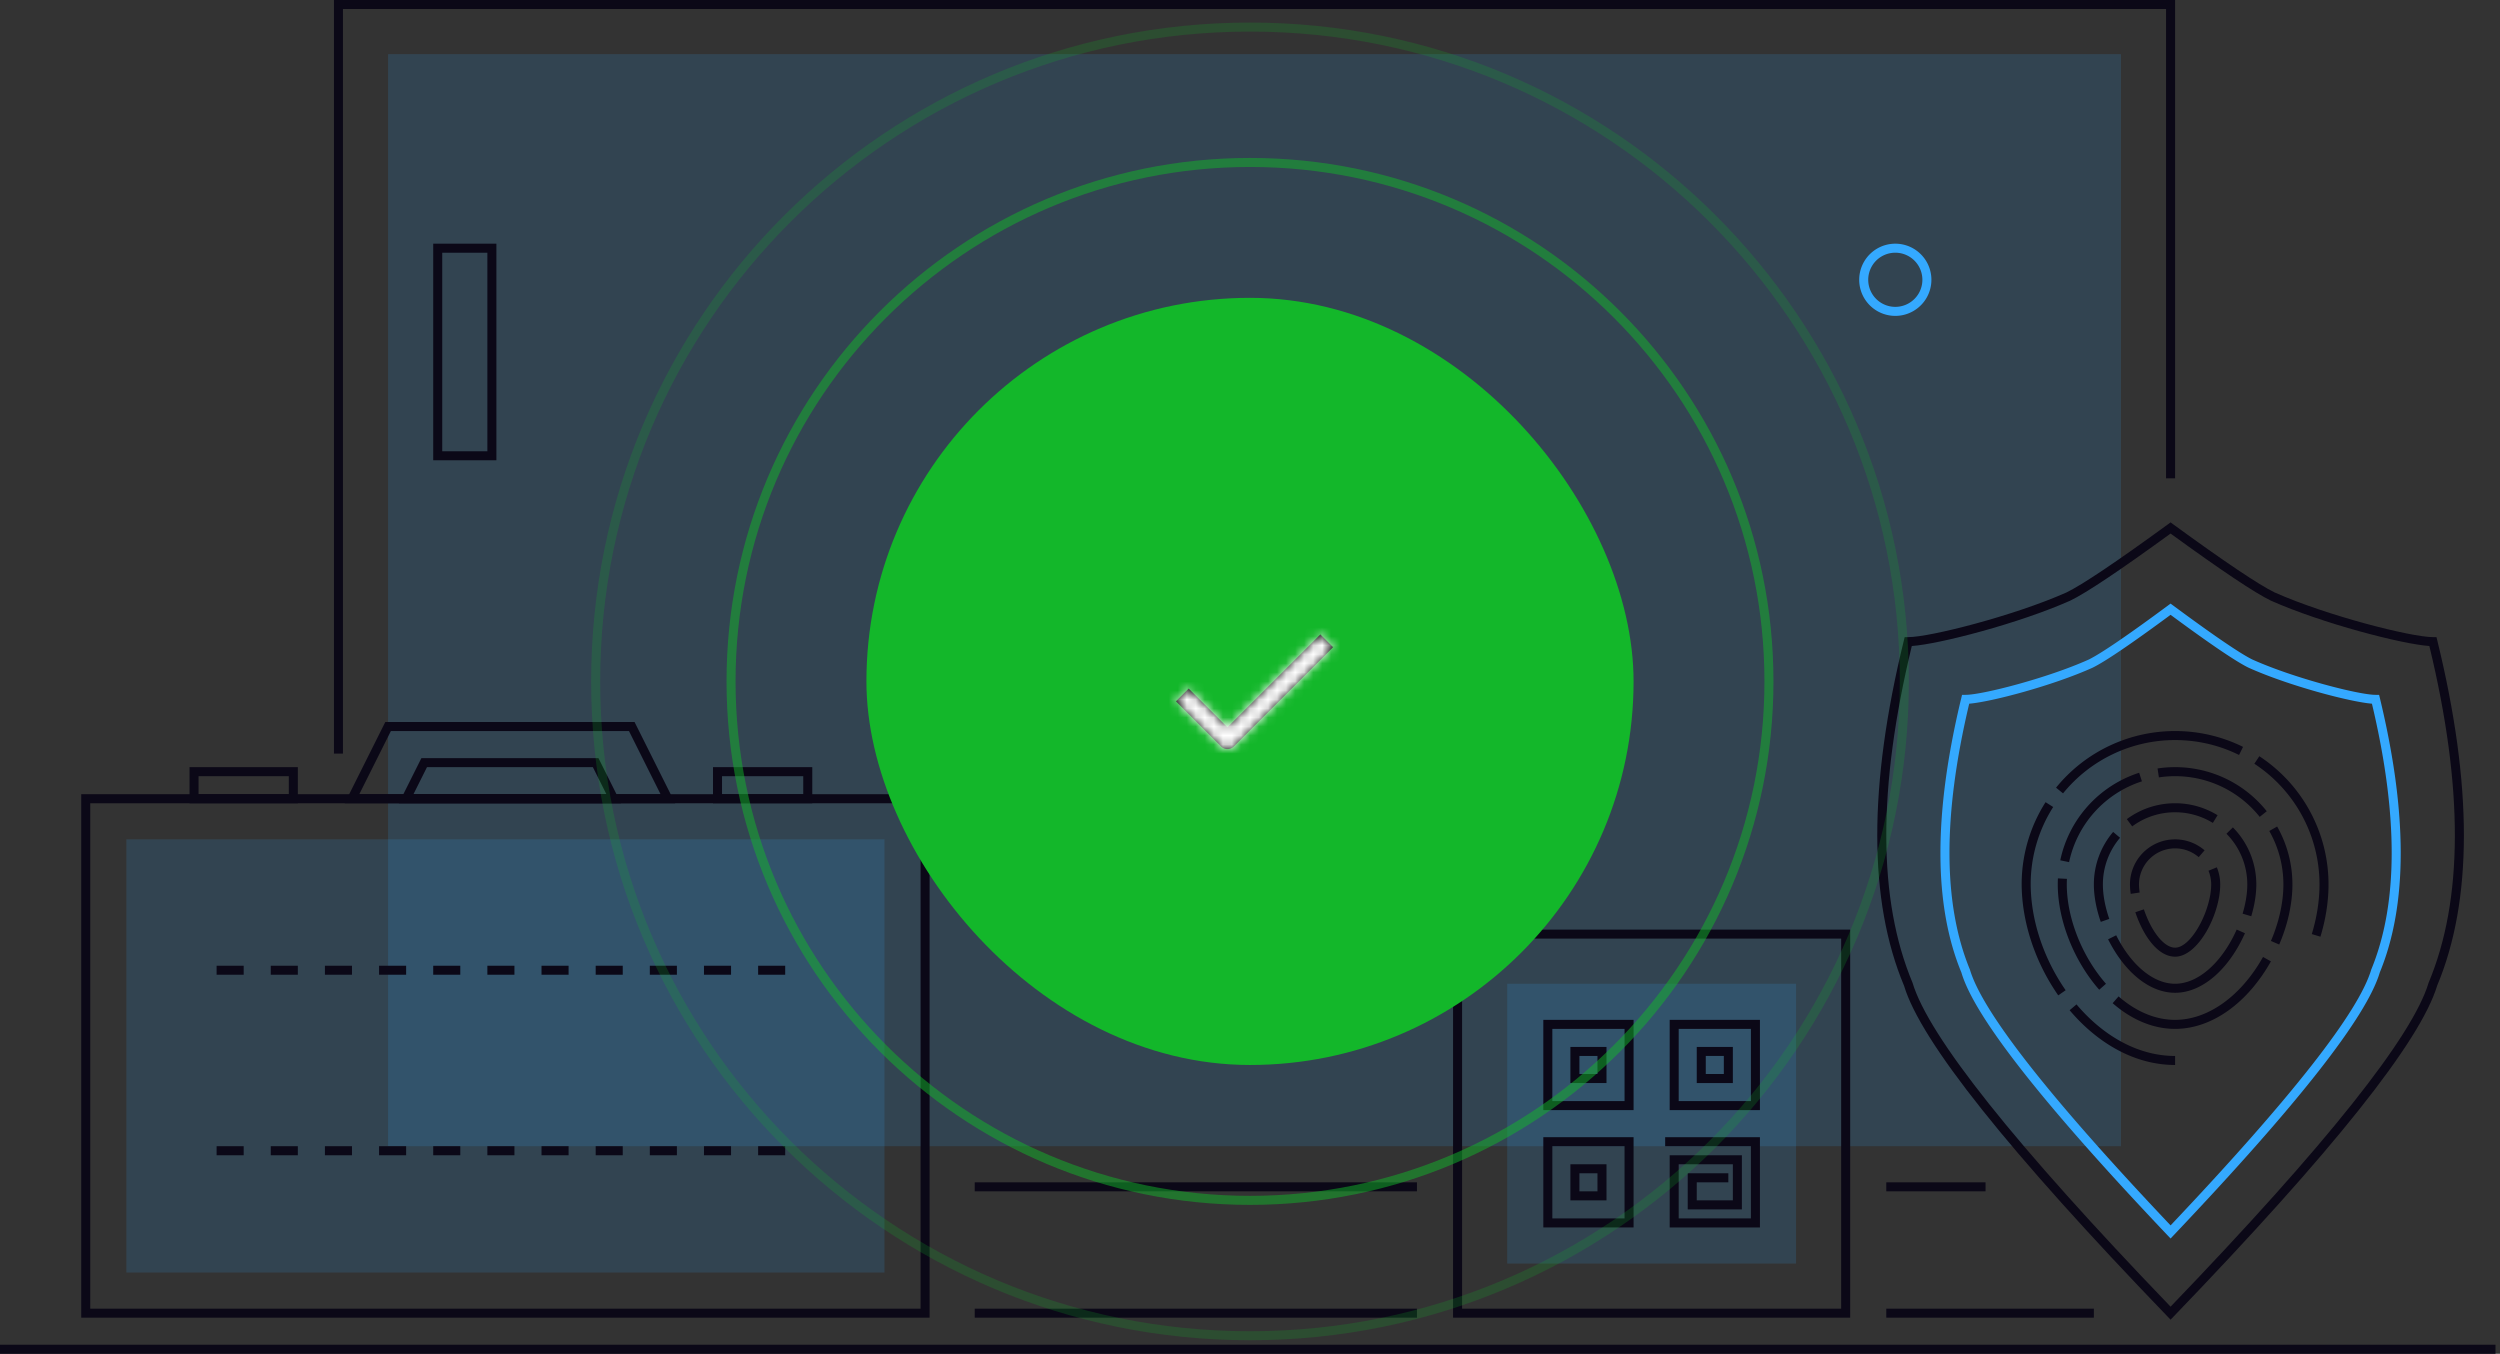 <svg xmlns="http://www.w3.org/2000/svg" xmlns:xlink="http://www.w3.org/1999/xlink" width="277" height="150" viewBox="0 0 277 150">
    <rect x="0" y="0" width="277" height="150" fill="#333333" stroke="none"/>
    <defs>
        <path id="a" d="M5.707 13.293l-1.414 1.414 5 5a1 1 0 0 0 1.414 0l11-11-1.414-1.414L10 17.586l-4.293-4.293z"/>
    </defs>
    <g fill="none" fill-rule="evenodd">
        <path fill="#34A9FF" d="M14 93h84v48H14z" opacity=".15"/>
        <path fill="#34A9FF" d="M43 6h192v121H43z" opacity=".15"/>
        <path fill="#34A9FF" d="M167 109h32v31h-32z" opacity=".15"/>
        <g fill="#0B0817" fill-rule="nonzero">
            <path d="M49 28v22h5V28h-5zm6-1v24h-7V27h7zM106 70v-8h8.332c1.686-10.05 9.618-17.982 19.668-19.668V34h8v8.332c10.05 1.686 17.982 9.618 19.668 19.668H170v8h-8.332C159.982 80.05 152.05 87.982 142 89.668V98h-8v-8.332C123.95 87.982 116.018 80.05 114.332 70H106zm9.19-1l.063.426c1.488 9.96 9.362 17.833 19.32 19.32l.427.064V97h6v-8.19l.426-.063c9.96-1.488 17.833-9.362 19.32-19.32l.064-.427H169v-6h-8.19l-.063-.426c-1.488-9.96-9.362-17.833-19.32-19.32L141 43.19V35h-6v8.19l-.426.063c-9.96 1.488-17.833 9.362-19.32 19.32l-.064.427H107v6h8.19zM240.86 145.846l-.36.374-.36-.374c-17.624-18.294-27.336-30.479-29.17-36.622-3.956-9.432-3.956-22.181-.025-38.25l.093-.38h.392c2.391 0 11.688-2.354 17.52-4.943 1.737-.837 5.501-3.362 11.256-7.555l.294-.215.294.215c5.755 4.193 9.52 6.718 11.241 7.549 5.847 2.595 15.144 4.948 17.535 4.948h.392l.093.381c3.927 16.055 3.93 28.796-.014 38.226-1.871 6.2-11.582 18.377-29.18 36.646zm28.23-36.959c3.848-9.183 3.878-21.603.083-37.309-3.015-.206-11.855-2.494-17.558-5.026-1.78-.859-5.474-3.33-11.115-7.434-5.641 4.104-9.335 6.575-11.13 7.44-5.689 2.526-14.528 4.814-17.543 5.02-3.795 15.706-3.765 28.126.082 37.31 1.775 5.933 11.322 17.935 28.591 35.89 17.27-17.955 26.816-29.957 28.59-35.89z"/>
            <path d="M257.103 103.787c.59-1.941.897-3.902.897-5.787a16.982 16.982 0 0 0-7.667-14.211l-.55.835A15.983 15.983 0 0 1 257 98c0 1.784-.292 3.647-.854 5.496l.957.29zm-8.573-21.032A16.93 16.93 0 0 0 241.043 81a16.987 16.987 0 0 0-13.233 6.274l.775.632A15.986 15.986 0 0 1 241.042 82c2.477.006 4.872.576 7.045 1.651l.443-.896zm-21.88 6.126a16.919 16.919 0 0 0-2.65 9.024c0 4.223 1.48 8.683 4.053 12.383l.821-.571c-2.46-3.537-3.874-7.799-3.874-11.81.017-3.049.89-5.97 2.494-8.49l-.843-.536zm2.664 23.051c.48.568.983 1.104 1.507 1.605C233.824 116.397 237.35 118 241 118v-1c-3.375 0-6.662-1.494-9.489-4.186a19.673 19.673 0 0 1-1.433-1.527l-.764.645z"/>
            <path d="M241 114c4.14 0 8.078-2.95 10.617-7.481l-.872-.49C248.367 110.276 244.727 113 241 113v1zm11.537-9.347c.949-2.21 1.463-4.522 1.463-6.653 0-2.283-.59-4.48-1.694-6.422l-.87.495A11.942 11.942 0 0 1 253 98c0 1.99-.485 4.168-1.382 6.258l.92.395zm-1.38-14.767A12.974 12.974 0 0 0 241 85a13.1 13.1 0 0 0-1.943.144l.148.99A12.1 12.1 0 0 1 241 86c3.695 0 7.113 1.68 9.377 4.51l.78-.624zm-14.139-4.265a13.021 13.021 0 0 0-8.741 9.7l.978.204a12.021 12.021 0 0 1 8.07-8.952l-.307-.952zm-9 11.705c-.012.22-.018.44-.018.661 0 3.969 1.772 8.458 4.592 11.677l.752-.66c-2.663-3.04-4.344-7.297-4.344-11.016 0-.204.006-.408.016-.611l-.999-.051zm6.063 13.828c2.101 1.832 4.477 2.846 6.919 2.846v-1c-2.183 0-4.332-.918-6.262-2.6l-.657.754zM241 110c3.089 0 6.013-2.708 7.74-6.598l-.915-.406C246.242 106.564 243.612 109 241 109v1zm8.438-8.48c.367-1.223.562-2.427.562-3.518a8.973 8.973 0 0 0-2.597-6.327l-.712.703A7.973 7.973 0 0 1 249 98.002c0 .988-.18 2.096-.52 3.23l.958.288zm-3.731-11.193A8.96 8.96 0 0 0 241 89a8.96 8.96 0 0 0-5.346 1.76l.594.803A7.96 7.96 0 0 1 241 90a7.96 7.96 0 0 1 4.183 1.18l.524-.853zm-11.57 1.85A8.965 8.965 0 0 0 232 98c0 1.278.267 2.71.764 4.143l.945-.328C233.247 100.484 233 99.16 233 98c0-1.923.68-3.74 1.9-5.175l-.763-.647zm-.559 11.898c1.776 3.553 4.524 5.925 7.422 5.925v-1c-2.445 0-4.903-2.122-6.527-5.372l-.895.447zM241 106v-1c1.823 0 4-4.182 4-7 0-.53-.103-1.044-.3-1.522l.925-.381c.247.599.375 1.242.375 1.903 0 3.297-2.448 8-5 8zm3.268-11.784l-.654.756A4 4 0 0 0 237 98c0 .262.025.563.075.89l-.989.15A7.018 7.018 0 0 1 236 98a5 5 0 0 1 8.268-3.784zm-7.674 6.859c.964 2.838 2.597 4.925 4.406 4.925v-1c-1.229 0-2.621-1.78-3.459-4.246l-.947.321zM10 145h92V89H10v56zM9 88h94v58H9V88z"/>
            <path d="M22 86v2h10v-2H22zm-1-1h12v4H21v-4zM39.809 88h33.382l-3.5-7H43.309l-3.5 7zm30.5-8l4.5 9H38.191l4.5-9h27.618z"/>
            <path d="M45.809 88h21.382l-1.5-3H47.309l-1.5 3zm20.5-4l2.5 5H44.191l2.5-5h19.618zM80 88h9v-2h-9v2zm-1-3h11v4H79v-4zM108 146h49v-1h-49zM209 146h23v-1h-23zM0 150h276.5v-1H0zM162 104v41h42v-41h-42zm43-1v43h-44v-43h44z"/>
            <path d="M172 114v8h8v-8h-8zm9-1v10h-10v-10h10z"/>
            <path d="M175 117v2h2v-2h-2zm3-1v4h-4v-4h4zM172 135h8v-8h-8v8zm9-9v10h-10v-10h10z"/>
            <path d="M175 132h2v-2h-2v2zm3-3v4h-4v-4h4zM186 114v8h8v-8h-8zm9-1v10h-10v-10h10z"/>
            <path d="M189 119h2v-2h-2v2zm3-3v4h-4v-4h4zM194 135h-8v-6h6v4h-4v-2h3.5v-1H187v4h6v-6h-8v8h10v-10h-10.5v1h9.5zM24 108h3v-1h-3v1zm6 0h3v-1h-3v1zm6 0h3v-1h-3v1zm6 0h3v-1h-3v1zm6 0h3v-1h-3v1zm6 0h3v-1h-3v1zm6 0h3v-1h-3v1zm6 0h3v-1h-3v1zm6 0h3v-1h-3v1zm6 0h3v-1h-3v1zm6 0h3v-1h-3v1zM24 128h3v-1h-3v1zm6 0h3v-1h-3v1zm6 0h3v-1h-3v1zm6 0h3v-1h-3v1zm6 0h3v-1h-3v1zm6 0h3v-1h-3v1zm6 0h3v-1h-3v1zm6 0h3v-1h-3v1zm6 0h3v-1h-3v1zm6 0h3v-1h-3v1zm6 0h3v-1h-3v1zM220 131h-11v1h11v-1zm-63 0h-49v1h49v-1zM240 1v52h1V0H37v83.5h1V1h202z"/>
        </g>
        <g fill="#34A9FF" fill-rule="nonzero">
            <path d="M138 81.5c-8.56 0-15.5-6.94-15.5-15.5 0-8.56 6.94-15.5 15.5-15.5 8.56 0 15.5 6.94 15.5 15.5 0 8.56-6.94 15.5-15.5 15.5zm0-1c8.008 0 14.5-6.492 14.5-14.5s-6.492-14.5-14.5-14.5-14.5 6.492-14.5 14.5 6.492 14.5 14.5 14.5z"/>
            <path d="M138 71.5a5.5 5.5 0 1 1 0-11 5.5 5.5 0 0 1 0 11zm0-1a4.5 4.5 0 1 0 0-9 4.5 4.5 0 0 0 0 9zM240.863 136.844l-.363.382-.363-.382c-13.781-14.523-21.374-24.193-22.81-29.077-3.099-7.503-3.099-17.634-.024-30.396l.092-.383h.394c1.85 0 9.098-1.863 13.638-3.908 1.348-.66 4.286-2.66 8.776-5.982l.297-.22.297.22c4.49 3.321 7.428 5.322 8.762 5.975 4.554 2.052 11.802 3.915 13.652 3.915h.394l.092.383c3.071 12.748 3.075 22.871-.014 30.372-1.472 4.941-9.063 14.603-22.82 29.1zm21.868-29.41c2.994-7.256 3.023-17.062.08-29.465-2.45-.2-9.26-2-13.677-3.991-1.393-.682-4.259-2.627-8.634-5.856-4.375 3.229-7.241 5.174-8.648 5.863-4.404 1.985-11.214 3.783-13.664 3.984-2.942 12.403-2.913 22.21.08 29.466 1.378 4.675 8.805 14.158 22.232 28.338 13.427-14.18 20.854-23.663 22.231-28.338zM210 35a4 4 0 1 1 0-8 4 4 0 0 1 0 8zm0-1a3 3 0 1 0 0-6 3 3 0 0 0 0 6z"/>
        </g>
        <g transform="translate(65 2)">
            <path fill="#13B72A" fill-rule="nonzero" d="M1.5 73.5c0 39.765 32.235 72 72 72s72-32.235 72-72-32.235-72-72-72-72 32.235-72 72zm145 0c0 40.317-32.683 73-73 73s-73-32.683-73-73 32.683-73 73-73 73 32.683 73 73z" opacity=".2"/>
            <path fill="#13B72A" fill-rule="nonzero" d="M73.5 16.5c-31.48 0-57 25.52-57 57s25.52 57 57 57 57-25.52 57-57-25.52-57-57-57zm0-1c32.033 0 58 25.967 58 58s-25.967 58-58 58-58-25.967-58-58 25.967-58 58-58z" opacity=".5"/>
            <rect width="85" height="85" x="31" y="31" fill="#13B72A" rx="42.5"/>
            <g transform="translate(61 61)">
                <mask id="b" fill="#fff">
                    <use xlink:href="#a"/>
                </mask>
                <use fill="#000" fill-rule="nonzero" xlink:href="#a"/>
                <g fill="#FFF" mask="url(#b)">
                    <path d="M0 0h26v26H0z"/>
                </g>
            </g>
        </g>
    </g>
</svg>
